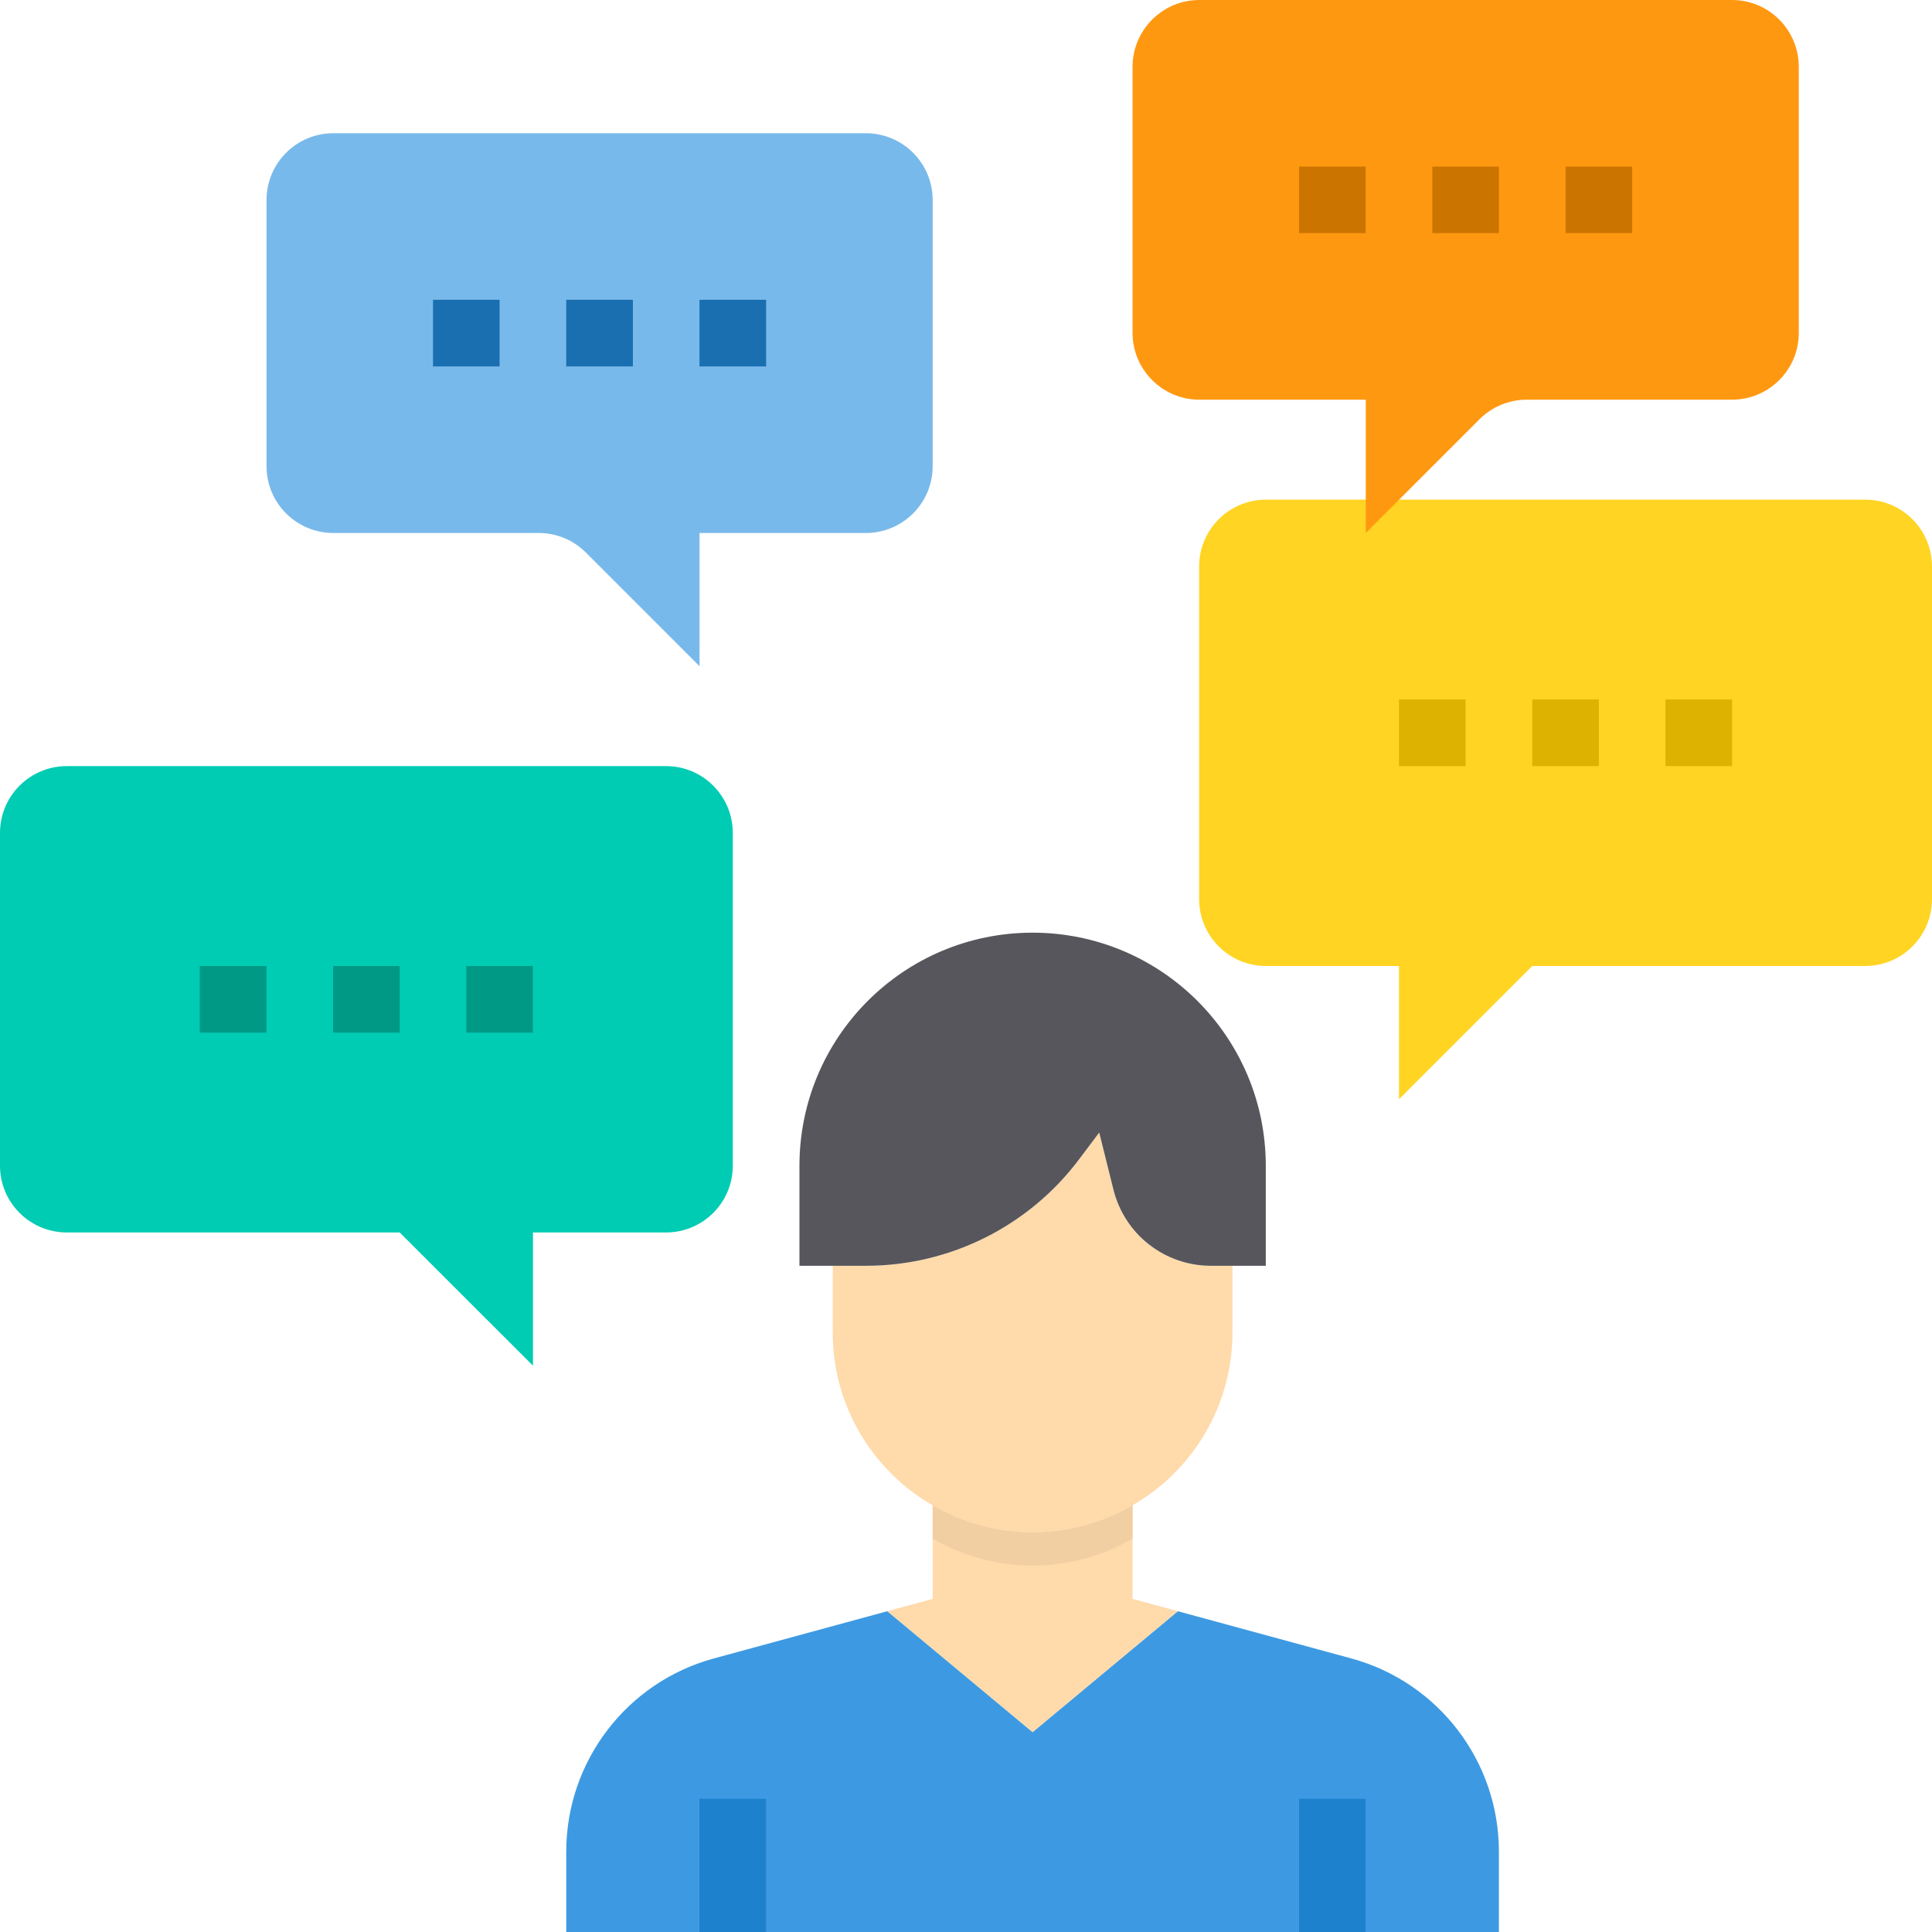 <svg width="24" height="24" viewBox="0 0 24 24" fill="none" xmlns="http://www.w3.org/2000/svg">
<path d="M23.172 6.207H15.724C15.268 6.208 14.898 6.578 14.896 7.035V11.172C14.898 11.629 15.268 11.999 15.724 12H17.379V13.655L19.034 12H23.172C23.629 11.999 23.998 11.629 24 11.172V7.035C23.998 6.578 23.629 6.208 23.172 6.207Z" fill="#FFD422"/>
<path d="M11.586 2.483V5.793C11.585 6.25 11.215 6.619 10.759 6.621H8.69V8.276L7.279 6.865C7.202 6.787 7.11 6.726 7.009 6.684C6.908 6.642 6.8 6.621 6.691 6.621H4.138C3.682 6.619 3.312 6.25 3.311 5.793V2.483C3.312 2.026 3.682 1.657 4.138 1.655H10.759C11.215 1.657 11.585 2.026 11.586 2.483Z" fill="#78B9EB"/>
<path d="M21.518 0H14.897C14.441 0.001 14.071 0.371 14.069 0.828V4.138C14.071 4.594 14.441 4.964 14.897 4.965H16.966V6.621L18.377 5.21C18.454 5.132 18.546 5.071 18.646 5.029C18.747 4.987 18.855 4.965 18.965 4.965H21.518C21.974 4.964 22.344 4.594 22.345 4.138V0.828C22.344 0.371 21.974 0.001 21.518 0Z" fill="#FF9811"/>
<path d="M9.103 10.345V14.483C9.102 14.939 8.732 15.309 8.276 15.31H6.621V16.965L4.965 15.31H0.828C0.371 15.309 0.001 14.939 0 14.483V10.345C0.001 9.888 0.371 9.518 0.828 9.517H8.276C8.732 9.518 9.102 9.888 9.103 10.345Z" fill="#00CCB3"/>
<path d="M16.551 24H7.034V22.999C7.036 21.88 7.784 20.899 8.863 20.603L11.023 20.015L12.827 21.517L14.631 20.015L16.791 20.603C17.87 20.899 18.619 21.88 18.62 22.999V24H16.551Z" fill="#3D9AE2"/>
<path d="M15.31 15.724V16.552C15.31 16.987 15.196 17.415 14.978 17.792C14.76 18.169 14.446 18.482 14.069 18.699C13.692 18.919 13.264 19.034 12.828 19.034C12.391 19.034 11.963 18.919 11.586 18.699C11.398 18.592 11.225 18.46 11.073 18.306C10.841 18.077 10.658 17.803 10.533 17.502C10.408 17.201 10.344 16.878 10.345 16.552V15.724H10.758C11.272 15.724 11.779 15.604 12.239 15.374C12.698 15.144 13.098 14.811 13.407 14.4L13.655 14.069L13.833 14.785C13.901 15.053 14.056 15.29 14.274 15.46C14.492 15.63 14.761 15.723 15.037 15.724H15.31Z" fill="#FFDAAA"/>
<path d="M14.632 20.015L12.828 21.517L11.023 20.015L11.586 19.862V18.699C11.963 18.919 12.391 19.034 12.828 19.034C13.264 19.034 13.692 18.919 14.069 18.699V19.862L14.632 20.015Z" fill="#FFDAAA"/>
<path d="M15.724 14.482V15.724H15.037C14.76 15.723 14.492 15.63 14.274 15.46C14.056 15.29 13.901 15.052 13.833 14.784L13.655 14.069L13.406 14.4C13.098 14.811 12.698 15.144 12.239 15.374C11.779 15.604 11.272 15.724 10.758 15.724H9.931V14.482C9.931 12.883 11.227 11.586 12.827 11.586C14.427 11.586 15.724 12.883 15.724 14.482Z" fill="#57565C"/>
<path d="M14.069 18.699V19.113C13.692 19.332 13.264 19.448 12.827 19.448C12.391 19.448 11.963 19.332 11.586 19.113V18.699C11.963 18.919 12.391 19.034 12.827 19.034C13.264 19.034 13.692 18.919 14.069 18.699Z" fill="#F2CFA2"/>
<path d="M8.689 22.345H9.517V24H8.689V22.345ZM16.138 22.345H16.965V24H16.138V22.345Z" fill="#1E81CE"/>
<path d="M4.138 12H4.965V12.828H4.138V12ZM5.793 12H6.62V12.828H5.793V12ZM2.482 12H3.31V12.828H2.482V12Z" fill="#009986"/>
<path d="M7.034 3.724H7.862V4.552H7.034V3.724ZM8.689 3.724H9.517V4.552H8.689V3.724ZM5.379 3.724H6.206V4.552H5.379V3.724Z" fill="#1A6FB0"/>
<path d="M17.793 2.069H18.62V2.896H17.793V2.069ZM19.448 2.069H20.276V2.896H19.448V2.069ZM16.138 2.069H16.965V2.896H16.138V2.069Z" fill="#CC7400"/>
<path d="M19.034 8.689H19.862V9.517H19.034V8.689ZM20.689 8.689H21.517V9.517H20.689V8.689ZM17.379 8.689H18.206V9.517H17.379V8.689Z" fill="#DDB200"/>
</svg>
